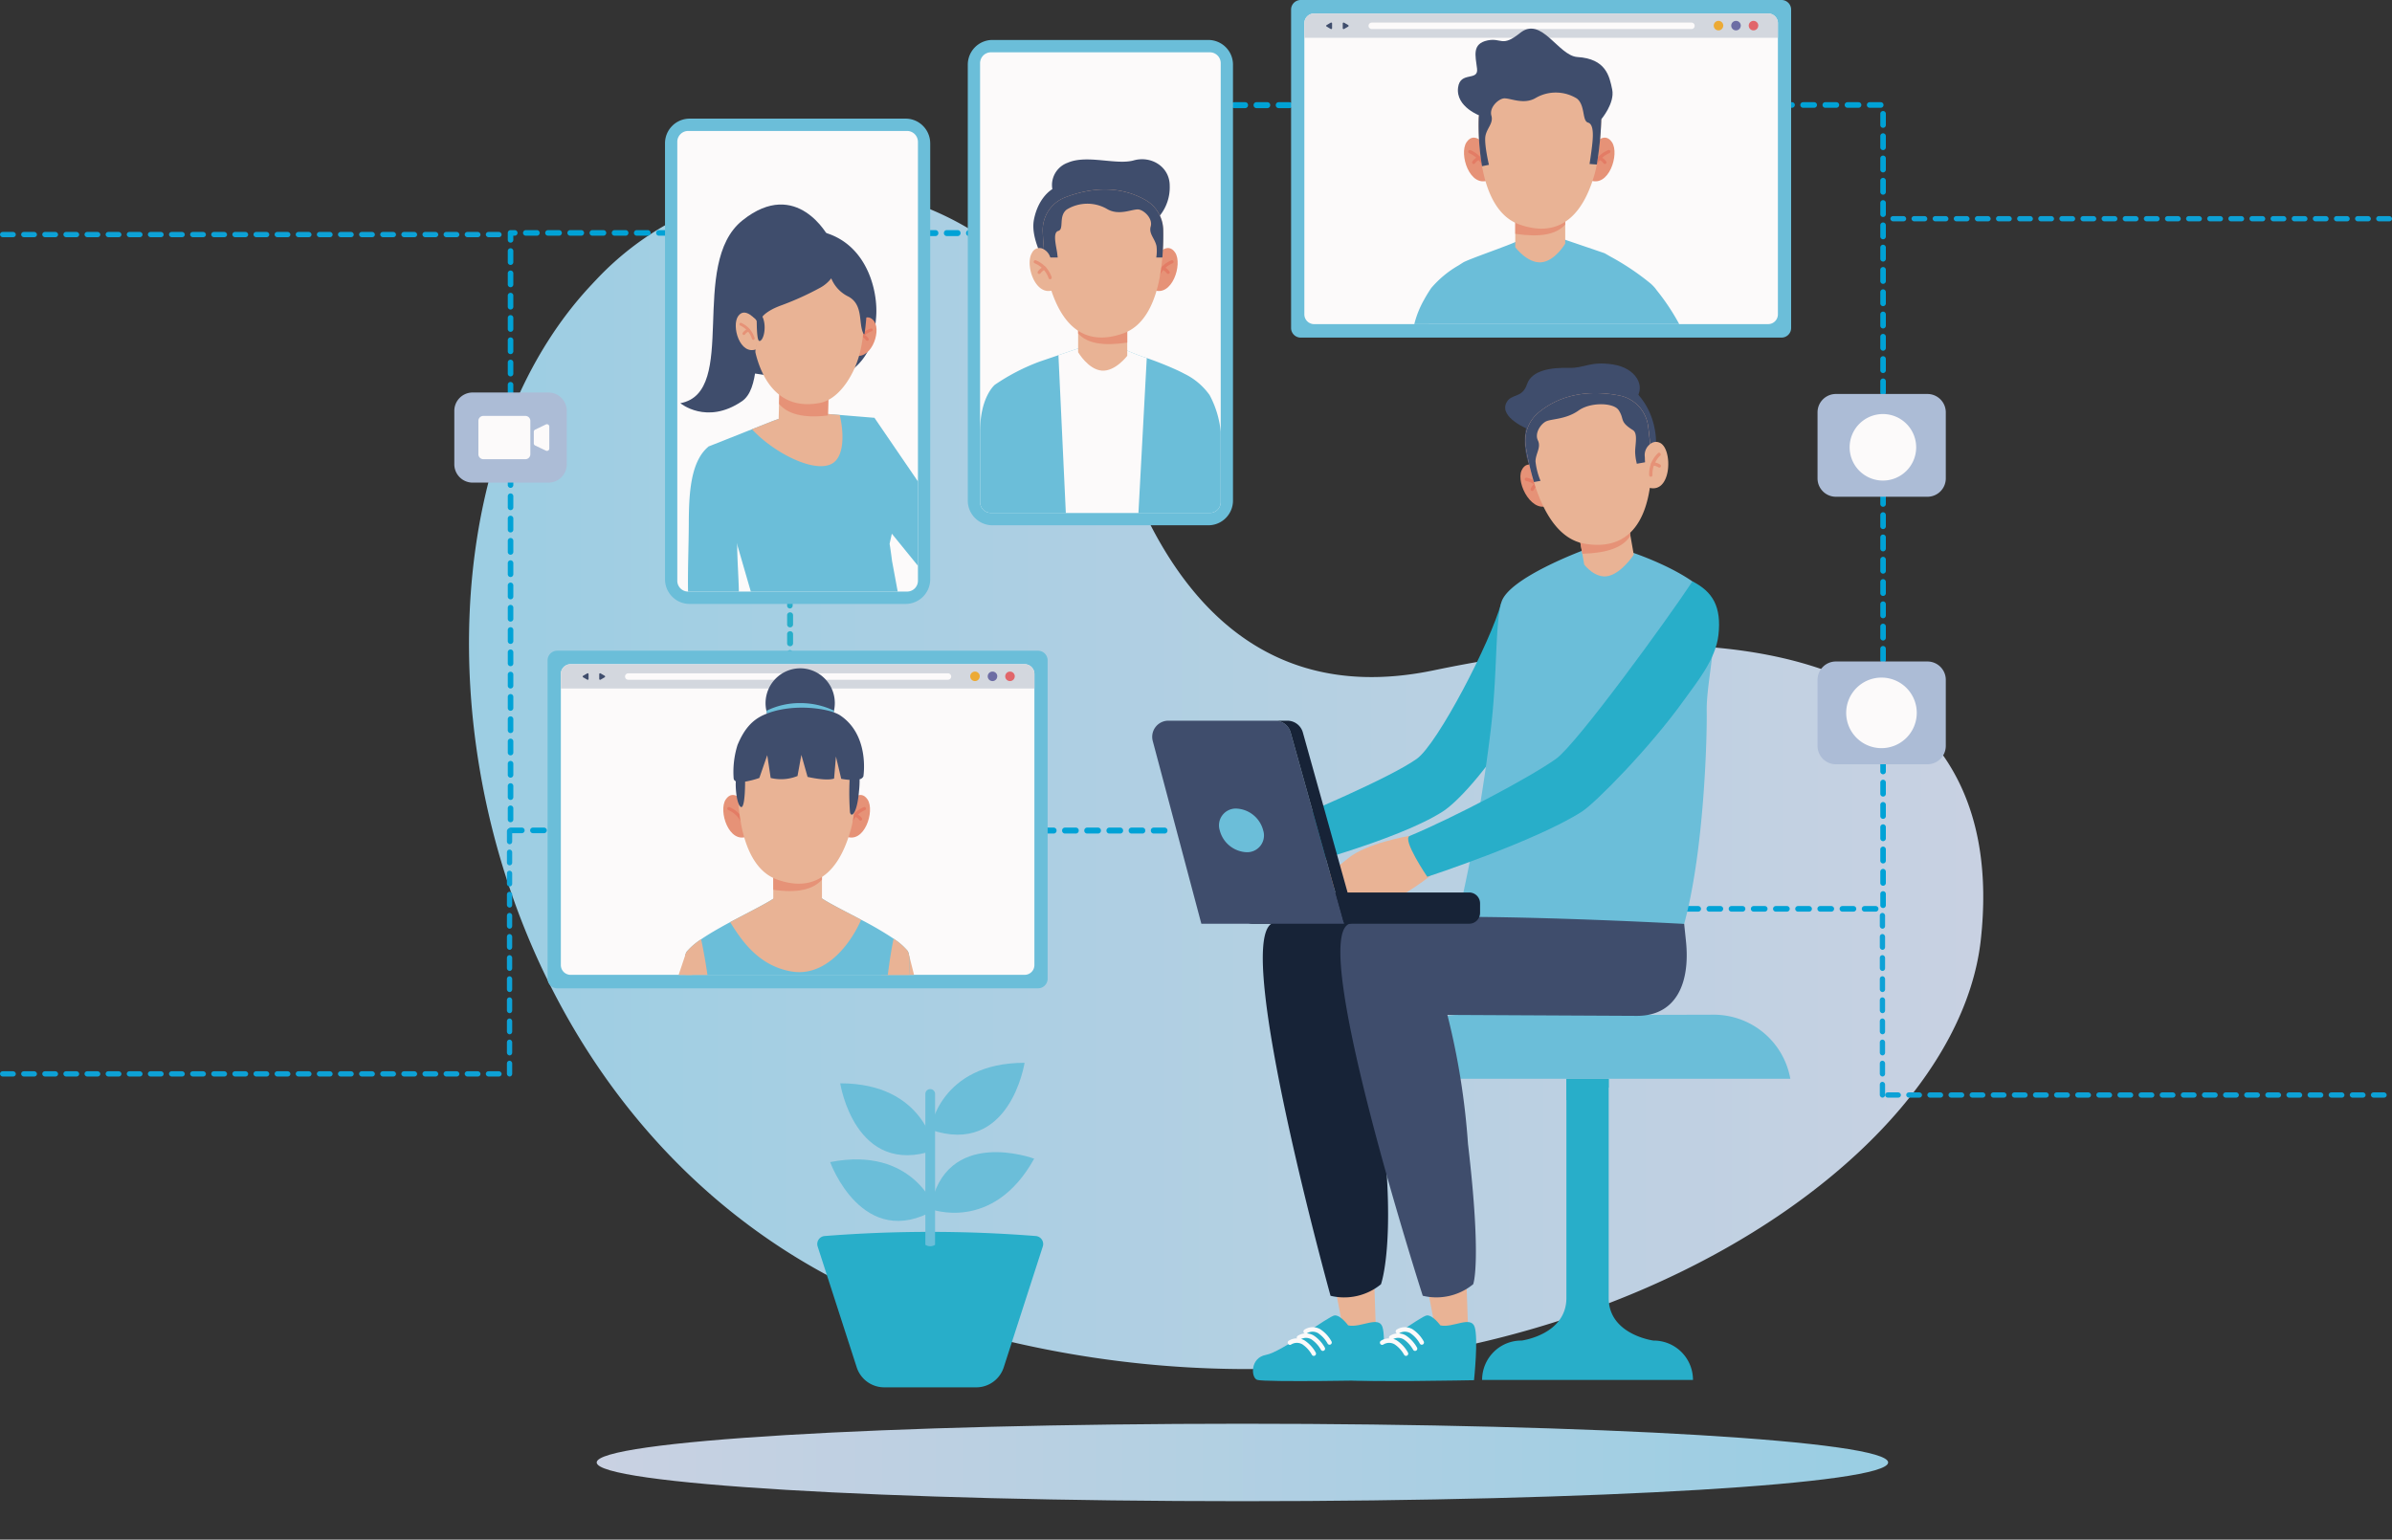 <svg xmlns="http://www.w3.org/2000/svg" width="453" height="291.656"><rect width="100%" height="100%" fill="#333333" stroke="none"/><defs><linearGradient id="a" y1=".5" x2="1" y2=".5" gradientUnits="objectBoundingBox"><stop offset="0" stop-color="#99cee3"/><stop offset="1" stop-color="#c9d1e2"/></linearGradient><linearGradient id="b" y1=".5" x2="1" y2=".5" gradientUnits="objectBoundingBox"><stop offset="0" stop-color="#c9d1e2"/><stop offset="1" stop-color="#99cee3"/></linearGradient></defs><g transform="translate(-277 -741.065)"><path d="M389.814 794.159q-.668.7-1.334 1.427c-44.392 48.365-24.642 169.2 68.829 196.738 97 28.578 189.407-23.935 194.821-73.247 5.413-49.313-37.328-64.807-103.66-51.018-37.476 7.79-54.207-21.707-61.671-48.845a57.744 57.744 0 00-55.832-42.938 56.267 56.267 0 00-41.153 17.883" fill="none"/><path d="M23.994 17.883q-.668.7-1.334 1.427c-44.392 48.365-24.642 169.2 68.829 196.738 97 28.578 189.407-23.935 194.821-73.247 5.413-49.313-37.328-64.807-103.66-51.018-37.476 7.79-54.207-21.707-61.671-48.845A57.744 57.744 0 0065.147 0a56.267 56.267 0 00-41.153 17.883" transform="translate(365.82 776.276)" fill="url(#a)"/><path d="M389.814 794.159q-.668.7-1.334 1.427c-44.392 48.365-24.642 169.2 68.829 196.738 97 28.578 189.407-23.935 194.821-73.247 5.413-49.313-37.328-64.807-103.66-51.018-37.476 7.79-54.207-21.707-61.671-48.845a57.744 57.744 0 00-55.832-42.938 56.267 56.267 0 00-41.153 17.883m.418 231.227c0 4.051 54.75 7.335 122.289 7.335 67.538 0 122.29-3.284 122.29-7.335 0-4.053-54.752-7.337-122.29-7.337-67.539 0-122.289 3.284-122.289 7.337" fill="none"/><path d="M122.289 14.672c67.538 0 122.29-3.284 122.29-7.335S189.827 0 122.289 0 0 3.284 0 7.337s54.75 7.335 122.289 7.335z" transform="translate(390 1010.772)" fill="url(#b)"/><path d="M390.232 1025.386c0 4.051 54.75 7.335 122.289 7.335 67.538 0 122.29-3.284 122.29-7.335 0-4.053-54.752-7.337-122.29-7.337-67.539 0-122.289 3.284-122.289 7.337" fill="none"/><path d="M461.883 1003.876h-17.435a5.477 5.477 0 01-5.205-3.8l-7.394-22.877a1.52 1.52 0 011.325-1.985 254.627 254.627 0 0139.991 0 1.519 1.519 0 011.32 1.984l-7.394 22.88a5.476 5.476 0 01-5.205 3.8" fill="#28aec9"/><path d="M454.087 976.875v-28.543a.922.922 0 10-1.843 0v28.543a1.715 1.715 0 001.843 0" fill="#6bbed9"/><path d="M453.166 955.055s1.746-12.657 17.87-12.657c0 0-2.764 17.9-17.87 12.657" fill="#6bbed9"/><path d="M453.99 958.942s-1.746-12.657-17.869-12.657c0 0 2.764 17.9 17.869 12.657m.182 11.242s-4.128-12.087-19.953-8.976c0 0 6.13 17.04 19.953 8.976" fill="#6bbed9"/><path d="M453.153 970.083s11.848 4.633 19.7-9.522c0 0-16.9-6.3-19.7 9.522" fill="#6bbed9"/><path d="M426.59 866.327a.526.526 0 01-.525-.528v-1.055a.525.525 0 111.05 0v1.055a.526.526 0 01-.525.528m.037-6.419a.545.545 0 01-.562-.528v-1.787a.545.545 0 01.562-.528.545.545 0 01.562.528v1.787a.545.545 0 01-.562.528m0 3.576a.545.545 0 01-.562-.528v-1.787a.546.546 0 01.562-.529.546.546 0 01.562.529v1.787a.545.545 0 01-.562.528m-.037-7.151a.526.526 0 01-.525-.528v-1.055a.525.525 0 111.05 0v1.055a.526.526 0 01-.525.528" fill="#28aec9"/><path d="M476.567 898.967h-2.1a.544.544 0 01-.526-.562.544.544 0 01.526-.562h2.1a.544.544 0 01.525.562.544.544 0 01-.525.562m4.2 0h-2.1a.544.544 0 01-.525-.562.544.544 0 01.525-.562h2.1a.545.545 0 01.526.562.545.545 0 01-.526.562m4.202 0h-2.1a.544.544 0 01-.525-.562.544.544 0 01.525-.562h2.1a.544.544 0 01.525.562.544.544 0 01-.525.562m4.201 0h-2.101a.545.545 0 01-.525-.562.545.545 0 01.525-.562h2.1a.544.544 0 01.525.562.544.544 0 01-.524.562m4.201 0h-2.1a.544.544 0 01-.525-.562.544.544 0 01.525-.562h2.1a.544.544 0 01.525.562.544.544 0 01-.525.562m4.201 0h-2.1a.545.545 0 01-.526-.562.545.545 0 01.526-.562h2.1a.544.544 0 01.525.562.544.544 0 01-.525.562m-43.391-113.183h-2.1a.544.544 0 01-.525-.562.544.544 0 01.525-.562h2.1a.544.544 0 01.525.562.544.544 0 01-.525.562m4.202 0h-2.101a.544.544 0 01-.524-.562.544.544 0 01.524-.562h2.1a.545.545 0 01.526.562.545.545 0 01-.525.562m2.369 0h-.269a.544.544 0 01-.525-.562.544.544 0 01.525-.562h.269a.545.545 0 01.525.562.545.545 0 01-.525.562m52.078-24.237h-2.1a.544.544 0 01-.525-.562.544.544 0 01.525-.562h2.1a.544.544 0 01.525.562.544.544 0 01-.525.562m4.202 0h-2.101a.544.544 0 01-.525-.562.544.544 0 01.525-.562h2.1a.545.545 0 01.525.562.545.545 0 01-.525.562m4.201 0h-2.1a.544.544 0 01-.525-.562.544.544 0 01.525-.562h2.1a.544.544 0 01.525.562.544.544 0 01-.525.562m103.544-1.124h-2.1a.528.528 0 000 1.056h2.1a.528.528 0 000-1.056m-.963 152.28h-2.1a.528.528 0 000 1.056h2.1a.528.528 0 000-1.056m4.202 0h-2.1a.528.528 0 000 1.056h2.1a.528.528 0 000-1.056m.963-152.28h-2.1a.528.528 0 000 1.056h2.1a.528.528 0 000-1.056m-12.604 0h-.215v1.056h.215a.528.528 0 000-1.056m3.238 152.28h-2.1a.528.528 0 000 1.056h2.1a.528.528 0 000-1.056m.963-152.28h-2.1a.528.528 0 000 1.056h2.1a.528.528 0 000-1.056m13.044 149.468a.527.527 0 00-.525.528v2.111a.526.526 0 101.051 0v-2.111a.528.528 0 00-.526-.528m0-12.668a.527.527 0 00-.525.528v2.111a.526.526 0 101.051 0v-2.111a.527.527 0 00-.526-.528m-18.208 15.48h-2.1a.528.528 0 000 1.056h2.1a.528.528 0 000-1.056m18.208-23.926a.527.527 0 00-.525.528v2.112a.526.526 0 101.051 0v-2.112a.527.527 0 00-.526-.528m0 4.223a.527.527 0 00-.525.528v2.111a.526.526 0 101.051 0v-2.111a.527.527 0 00-.526-.528m0 8.445a.528.528 0 00-.525.529v2.111a.526.526 0 101.051 0v-2.111a.528.528 0 00-.526-.529m0 4.223a.528.528 0 00-.525.529v2.111a.526.526 0 101.051 0v-2.111a.528.528 0 00-.526-.529m0-21.114a.527.527 0 00-.525.528v2.111a.526.526 0 101.051 0v-2.111a.527.527 0 00-.526-.528m-60.218 28.149h-2.1a.528.528 0 000 1.056h2.1a.528.528 0 000-1.056m4.201 0h-2.1a.528.528 0 000 1.056h2.1a.528.528 0 000-1.056m-8.402 0h-2.099a.528.528 0 000 1.056h2.1a.528.528 0 00-.001-1.056m42.01 0h-2.1a.528.528 0 000 1.056h2.1a.528.528 0 000-1.056m-46.211 0h-2.1a.528.528 0 000 1.056h2.1a.528.528 0 000-1.056m16.804 0h-2.1a.528.528 0 000 1.056h2.1a.528.528 0 000-1.056m-21.005 0h-2.1a.528.528 0 000 1.056h2.1a.528.528 0 000-1.056m70.28-151.224h2.1a.528.528 0 00-.001-1.056h-2.099a.528.528 0 000 1.056m-28.269 151.224h-2.1a.528.528 0 000 1.056h2.1a.528.528 0 000-1.056m4.2 0h-2.1a.528.528 0 000 1.056h2.1a.528.528 0 000-1.056m-21.005 0h-2.1a.528.528 0 000 1.056h2.1a.528.528 0 000-1.056m12.604 0h-2.1a.528.528 0 000 1.056h2.1a.528.528 0 000-1.056m-4.202 0h-2.1a.528.528 0 000 1.056h2.1a.528.528 0 000-1.056m-4.201 0h-2.1a.528.528 0 000 1.056h2.1a.528.528 0 000-1.056m42.011 0h-2.1a.528.528 0 000 1.056h2.1a.528.528 0 000-1.056m1.403-125.274a.527.527 0 00-.525.528v2.111a.526.526 0 101.051 0v-2.111a.527.527 0 00-.526-.528m0 8.445a.527.527 0 00-.525.528v2.112a.526.526 0 101.051 0v-2.112a.528.528 0 00-.526-.528m0-4.222a.527.527 0 00-.525.528v2.111a.526.526 0 101.051 0v-2.111a.527.527 0 00-.526-.528m0 8.445a.527.527 0 00-.525.528v2.112a.526.526 0 101.051 0v-2.112a.527.527 0 00-.526-.528m0 12.669a.527.527 0 00-.525.528v2.111a.526.526 0 101.051 0v-2.111a.527.527 0 00-.526-.528m0-4.223a.527.527 0 00-.525.528v2.111a.526.526 0 101.051 0v-2.111a.527.527 0 00-.526-.528m0-4.223a.527.527 0 00-.525.528v2.111a.526.526 0 101.051 0v-2.111a.527.527 0 00-.526-.528m0-42.228a.527.527 0 00-.525.528v2.112a.526.526 0 101.051 0v-2.112a.527.527 0 00-.526-.528m0 4.223a.527.527 0 00-.525.528v2.111a.526.526 0 101.051 0v-2.111a.527.527 0 00-.526-.528m0 50.674a.527.527 0 00-.525.528v2.112a.526.526 0 101.051 0v-2.112a.527.527 0 00-.526-.528m0-46.451a.527.527 0 00-.525.528v2.111a.526.526 0 101.051 0v-2.111a.527.527 0 00-.526-.528m0 4.222a.527.527 0 00-.525.528v2.111a.526.526 0 101.051 0v-2.111a.527.527 0 00-.526-.528m0 4.223a.527.527 0 00-.525.528v2.112a.526.526 0 101.051 0v-2.112a.527.527 0 00-.526-.528m0 4.223a.527.527 0 00-.525.528v2.111a.526.526 0 101.051 0v-2.111a.527.527 0 00-.526-.528m0 84.457a.527.527 0 00-.525.528v2.111a.526.526 0 101.051 0v-2.111a.527.527 0 00-.526-.528m0-8.446a.527.527 0 00-.525.528v2.111a.526.526 0 101.051 0v-2.111a.527.527 0 00-.526-.528m0-4.223a.527.527 0 00-.525.528v2.112a.526.526 0 101.051 0v-2.112a.527.527 0 00-.526-.528m0 8.446a.527.527 0 00-.525.528v2.111a.526.526 0 101.051 0v-2.111a.527.527 0 00-.526-.528m0 12.669a.527.527 0 00-.525.528v2.112a.526.526 0 101.051 0v-2.112a.527.527 0 00-.526-.528m0-25.338a.527.527 0 00-.525.528v2.112a.526.526 0 101.051 0v-2.112a.528.528 0 00-.526-.528m0-29.559a.527.527 0 00-.525.528v2.111a.526.526 0 101.051 0v-2.111a.527.527 0 00-.526-.528m0 50.674a.527.527 0 00-.525.528v2.112a.526.526 0 101.051 0v-2.112a.528.528 0 00-.526-.528m0 8.445a.527.527 0 00-.525.528v2.111a.526.526 0 101.051 0v-2.111a.527.527 0 00-.526-.528m0-50.674a.527.527 0 00-.525.528v2.111a.526.526 0 101.051 0v-2.111a.527.527 0 00-.526-.528m0-4.222a.527.527 0 00-.525.528v2.111a.526.526 0 101.051 0v-2.111a.527.527 0 00-.526-.528m0 8.445a.527.527 0 00-.525.528v2.112a.526.526 0 101.051 0v-2.112a.527.527 0 00-.526-.528m0 12.669a.527.527 0 00-.525.528v2.111a.526.526 0 101.051 0v-2.111a.527.527 0 00-.526-.528m0-4.223a.527.527 0 00-.525.528v2.111a.526.526 0 101.051 0v-2.111a.527.527 0 00-.526-.528m0-4.223a.527.527 0 00-.525.528v2.111a.526.526 0 101.051 0v-2.111a.527.527 0 00-.526-.528m-254.938-52.387h-2.1a.528.528 0 010-1.056h2.1a.528.528 0 010 1.056m4.201 0h-2.101a.528.528 0 010-1.056h2.1a.528.528 0 010 1.056m4.202 0h-2.1a.528.528 0 010-1.056h2.1a.528.528 0 010 1.056m4.201 0h-2.101a.528.528 0 010-1.056h2.1a.528.528 0 010 1.056m4.202 0h-2.1a.528.528 0 010-1.056h2.1a.528.528 0 010 1.056m4.201 0h-2.1a.528.528 0 010-1.056h2.1a.528.528 0 010 1.056m4.201 0h-2.1a.528.528 0 010-1.056h2.1a.528.528 0 010 1.056m-30.198 1.315a.526.526 0 01-.525-.527v-1.316a.526.526 0 01.525-.528h.791a.528.528 0 010 1.056h-.266v.788a.526.526 0 01-.525.528m0 4.222a.526.526 0 01-.525-.528v-2.111a.525.525 0 111.05 0v2.111a.526.526 0 01-.525.528m0 4.223a.526.526 0 01-.525-.528v-2.112a.525.525 0 111.05 0v2.112a.526.526 0 01-.525.528m0 4.224a.527.527 0 01-.525-.529v-2.111a.525.525 0 111.05 0v2.111a.527.527 0 01-.525.529m0 4.222a.526.526 0 01-.525-.528v-2.111a.525.525 0 111.05 0v2.111a.526.526 0 01-.525.528m0 4.223a.526.526 0 01-.525-.528v-2.111a.525.525 0 111.05 0v2.111a.526.526 0 01-.525.528m0 4.223a.526.526 0 01-.525-.528v-2.111a.525.525 0 111.05 0v2.111a.526.526 0 01-.525.528m0 4.223a.527.527 0 01-.525-.528v-2.112a.525.525 0 111.05 0v2.112a.527.527 0 01-.525.528m0 4.222a.526.526 0 01-.525-.527v-2.112a.525.525 0 111.05 0v2.112a.526.526 0 01-.525.527m0 4.223a.526.526 0 01-.525-.528v-2.111a.525.525 0 111.05 0v2.111a.526.526 0 01-.525.528m0 4.224a.526.526 0 01-.525-.529v-2.11a.525.525 0 111.05 0v2.11a.526.526 0 01-.525.529m0 4.222a.526.526 0 01-.525-.528v-2.111a.525.525 0 111.05 0v2.111a.526.526 0 01-.525.528m0 4.223a.526.526 0 01-.525-.528v-2.112a.525.525 0 111.05 0v2.112a.526.526 0 01-.525.528m0 4.222a.526.526 0 01-.525-.527v-2.112a.525.525 0 111.05 0v2.112a.526.526 0 01-.525.527m0 4.223a.526.526 0 01-.525-.528v-2.111a.525.525 0 111.05 0v2.111a.526.526 0 01-.525.528m0 4.224a.526.526 0 01-.525-.529v-2.111a.525.525 0 111.05 0v2.111a.526.526 0 01-.525.529m0 4.222a.526.526 0 01-.525-.528v-2.111a.525.525 0 111.05 0v2.111a.526.526 0 01-.525.528m0 4.223a.526.526 0 01-.525-.528v-2.111a.525.525 0 111.05 0v2.111a.526.526 0 01-.525.528m0 4.223a.526.526 0 01-.525-.527v-2.112a.525.525 0 111.05 0v2.112a.526.526 0 01-.525.527m0 4.223a.526.526 0 01-.525-.528v-2.111a.525.525 0 111.05 0v2.111a.526.526 0 01-.525.528m0 4.223a.526.526 0 01-.525-.529v-2.111a.525.525 0 111.05 0v2.111a.526.526 0 01-.525.529m0 4.222a.526.526 0 01-.525-.528v-2.111a.525.525 0 111.05 0v2.111a.526.526 0 01-.525.528m0 4.224a.526.526 0 01-.525-.528v-2.111a.525.525 0 111.05 0v2.111a.526.526 0 01-.525.528m0 4.222a.526.526 0 01-.525-.528v-2.111a.525.525 0 111.05 0v2.111a.526.526 0 01-.525.528m0 4.223a.526.526 0 01-.525-.528v-2.112a.525.525 0 111.05 0v2.112a.526.526 0 01-.525.528m0 4.223a.527.527 0 01-.525-.529v-2.11a.525.525 0 111.05 0v2.11a.527.527 0 01-.525.529m0 4.224a.527.527 0 01-.525-.529v-2.112a.525.525 0 111.05 0v2.112a.527.527 0 01-.525.529m2.137 2.072h-2.1a.528.528 0 010-1.056h2.1a.528.528 0 010 1.056m4.201 0h-2.1a.528.528 0 010-1.056h2.1a.528.528 0 010 1.056" fill="#00a2d6"/><path d="M642.038 885.844h-17.373a3.477 3.477 0 01-3.457-3.476V869.85a3.477 3.477 0 013.457-3.476h17.373a3.477 3.477 0 013.459 3.476v12.518a3.478 3.478 0 01-3.459 3.476" fill="#acbcd6"/><path d="M633.08 879.113v3.1a6.32 6.32 0 01-2.4-3.1zm-2.972 0a7.489 7.489 0 001.155 2.129 6.857 6.857 0 00.82.877 6.168 6.168 0 01-4.061-3.006zm-2.855-3.415a6.1 6.1 0 01.635-2.341h2.15a8.258 8.258 0 00-.428 2.341zm5.831.536v2.341h-2.588a8.843 8.843 0 01-.355-2.341zm-4.891-3.416a6.135 6.135 0 013.8-2.7 9.1 9.1 0 00-.858 1.06 8.734 8.734 0 00-.9 1.642zm4.891.539v2.341h-2.939a7.756 7.756 0 01.461-2.341zm-2.261-.538a8.212 8.212 0 01.744-1.322 7.831 7.831 0 011.349-1.516c.055 0 .112-.007.168-.01v2.848zm-.881 5.756h-2.187a6.088 6.088 0 01-.513-2.341h2.365a9.452 9.452 0 00.335 2.341zm9.52-2.341a6.106 6.106 0 01-.513 2.341h-2.124a9.452 9.452 0 00.333-2.341zm-2.307-.536a8.258 8.258 0 00-.428-2.341h2.089a6.078 6.078 0 01.635 2.341zm-3.536 0v-2.341h2.54a7.725 7.725 0 01.46 2.341zm2.905-2.879a8.734 8.734 0 00-.9-1.642 9.006 9.006 0 00-.836-1.041 6.146 6.146 0 013.723 2.683zm-2.905 0v-2.848c.078 0 .158.009.238.015a8.323 8.323 0 012.084 2.833zm2.468 6.294a6.872 6.872 0 01-.991 1.78 5.573 5.573 0 01-1.477 1.353v-3.133zm-.586 2.129a7.489 7.489 0 001.156-2.129h2.025a6.089 6.089 0 01-3.981 2.988 6.747 6.747 0 00.8-.859zm-1.882-2.667v-2.341h3.005a8.914 8.914 0 01-.356 2.341z" fill="#fcfafa"/><path d="M633.352 869.427a6.682 6.682 0 106.647 6.681 6.672 6.672 0 00-6.647-6.681z" fill="#fcfafa"/><path d="M642.038 835.169h-17.373a3.477 3.477 0 01-3.457-3.476v-12.518a3.477 3.477 0 013.457-3.476h17.373a3.478 3.478 0 013.459 3.476v12.518a3.478 3.478 0 01-3.459 3.476" fill="#acbcd6"/><path d="M631.887 823.287v5.03l4.275-2.515z" fill="#fcfafa"/><path d="M631.537 829.282a.347.347 0 01-.174-.047.351.351 0 01-.176-.305v-6.258a.351.351 0 01.176-.3.346.346 0 01.351 0l5.318 3.126a.351.351 0 010 .607l-5.318 3.129a.347.347 0 01-.177.048z" fill="#fcfafa"/><path d="M633.619 820.205a5.6 5.6 0 105.567 5.6 5.589 5.589 0 00-5.567-5.6z" fill="#fcfafa"/><path d="M633.619 832.101a6.3 6.3 0 116.268-6.3 6.293 6.293 0 01-6.268 6.3z" fill="#fcfafa"/><path d="M380.88 832.492h-14.384a3.478 3.478 0 01-3.458-3.474v-10.124a3.478 3.478 0 013.458-3.476h14.384a3.478 3.478 0 013.458 3.476v10.124a3.478 3.478 0 01-3.458 3.476" fill="#acbcd6"/><path d="M376.498 828.054h-7.962a.941.941 0 01-.938-.941v-6.316a.941.941 0 01.938-.943h7.962a.94.94 0 01.938.943v6.316a.94.94 0 01-.938.941m4.529-6.182v4.165a.445.445 0 01-.636.4l-2.047-.978a.448.448 0 01-.254-.404v-2.201a.448.448 0 01.254-.4l2.046-.986a.445.445 0 01.636.4" fill="#fcfafa"/><path d="M460.282 753.322v82.563a4.673 4.673 0 004.661 4.686h40.9a4.638 4.638 0 003.308-1.384 4.69 4.69 0 001.354-3.3v-82.565a4.673 4.673 0 00-4.659-4.686h-40.903a4.616 4.616 0 00-2.114.509 4.687 4.687 0 00-2.547 4.177" fill="#6bbed9"/><path d="M508.182 753.036v83.13a2.073 2.073 0 01-.163.81 2.053 2.053 0 01-1.89 1.254h-41.466a2.057 2.057 0 01-2.055-2.064v-83.13a1.955 1.955 0 01.028-.338 2.072 2.072 0 011.218-1.559 2.008 2.008 0 01.415-.128 2.033 2.033 0 01.394-.037h41.466a2.059 2.059 0 012.053 2.062" fill="#fcfafa"/><path d="M508.182 822.827v13.339a2.1 2.1 0 01-.163.81 2.056 2.056 0 01-1.892 1.254h-41.464a2.057 2.057 0 01-2.055-2.064v-13.339c0-6.593 2.792-8.868 2.792-8.868a39.126 39.126 0 018.428-4.373c.025-.013 1.761-.6 3.62-1.235 2.149-.733 4.46-1.519 4.489-1.539l8.371.595a39.671 39.671 0 003.867 1.485 64.405 64.405 0 016.025 2.42c.5.248.8.392 1.087.552a12.553 12.553 0 014.793 4.048 18.494 18.494 0 012.1 6.911" fill="#6bbed9"/><path d="M494.175 808.892L492.6 838.23h-13.752l-1.4-29.88c2.15-.732 4.46-1.518 4.491-1.538l8.368.595a39.865 39.865 0 003.868 1.485" fill="#fcfafa"/><path d="M491.706 771.449c-3.325.93-8.845-1.154-12.51.447a4.49 4.49 0 00-2.9 5s-2.625 1.435-3.481 5.741c-.692 3.488 1.842 7.55 2.438 9.443h10.08l11.323-10.175a8.553 8.553 0 001.866-5.657c0-3.6-3.49-5.73-6.816-4.8" fill="#3f4d6c"/><path d="M496.132 789.369s1.964-2.632 3.424-.455-.605 8.604-4.18 7.038z" fill="#e69277"/><path d="M496.154 793.962a.3.3 0 00.291-.222 4.682 4.682 0 012.62-2.8.3.3 0 00.177-.384.3.3 0 00-.388-.18 5.211 5.211 0 00-2.988 3.2.3.3 0 00.209.374.283.283 0 00.079.012" fill="#e37c65"/><path d="M498.221 792.963a.3.3 0 00.254-.468 2.761 2.761 0 00-1.134-.92.3.3 0 00-.4.154.3.3 0 00.152.4 2.177 2.177 0 01.872.693.3.3 0 00.255.14" fill="#e37c65"/><path d="M481.179 801.4v6.393s1.9 3.255 4.461 3.477 4.839-2.803 4.839-2.803v-6.617z" fill="#e9b395"/><path d="M481.179 801.4v2.837c1.721 1.92 4.777 2.4 9.3 1.728v-4.115z" fill="#e69277"/><path d="M497.272 787.381a44.411 44.411 0 01-.109 2.01 38.838 38.838 0 01-.496 3.983.05.05 0 010 .014c0 .018-.006.044-.012.082l-.043.221c-.03.151-.06.3-.094.46-.046.237-.1.482-.158.732-.98 4.161-2.907 8-6.6 9.323-8.782 3.15-12.274-3.731-13.781-8.484a21.002 21.002 0 01-.672-2.629.124.124 0 010-.023v-.014c-.259-1.323-.44-2.826-.578-4.32a86.66 86.66 0 01-.255-3.752 6.7 6.7 0 01.225-2.067c.044-.161.092-.319.148-.474l.088-.234c.062-.153.132-.303.199-.453s.15-.294.23-.436.171-.282.263-.415a6.7 6.7 0 011.74-1.742c.136-.093.279-.183.425-.267a6.687 6.687 0 01.921-.44c3.843-1.486 9.679-2.66 15.21.492a6.651 6.651 0 012.733 2.958c.061.129.117.26.171.394.032.084.064.167.093.254.06.172.113.344.158.52a4.749 4.749 0 01.109.5 6.586 6.586 0 01.1 1.055 50.75 50.75 0 01-.019 2.754" fill="#e9b395"/><path d="M474.729 788.735c.271.2.324.644.841.872l.051.239h1.691a33.376 33.376 0 01-.08-.658c-.15-1.367-.969-4.063.19-4.381s-.02-2.78 1.59-4.042a7.46 7.46 0 017.586-.144c2.374 1.466 5.051-.112 6.144.144s2.584 1.771 2.182 3.191.8 2.277 1.1 3.745a7.754 7.754 0 01-.047 2.147h1.152c.013-.152.028-.305.037-.455a51.825 51.825 0 00.13-4.762 6.412 6.412 0 00-.107-1.057 4.8 4.8 0 00-.109-.5c-.044-.176-.1-.35-.158-.52-.028-.086-.061-.17-.093-.254a7.42 7.42 0 00-.171-.393 6.651 6.651 0 00-2.733-2.956c-5.532-3.152-11.369-1.979-15.212-.495a6.736 6.736 0 00-.919.438 7.072 7.072 0 00-.425.267 6.691 6.691 0 00-1.292 1.158 6.829 6.829 0 00-.449.585 5.86 5.86 0 00-.493.852c-.072.149-.137.3-.2.452l-.088.233c-.055.155-.1.314-.148.473a6.7 6.7 0 00-.224 2.07c.056 1.158.135 2.45.255 3.751" fill="#3f4d6c"/><path d="M476.004 790.326a2.637 2.637 0 00-1.274-2 1.535 1.535 0 00-2.26.588c-1.46 2.176.6 8.6 4.179 7.036z" fill="#e9b395"/><path d="M475.864 793.962a.3.3 0 01-.291-.222 4.682 4.682 0 00-2.615-2.797.3.3 0 01-.174-.387.3.3 0 01.388-.18 5.211 5.211 0 012.992 3.201.3.3 0 01-.209.374.283.283 0 01-.082.012" fill="#e69277"/><path d="M473.803 792.963a.3.3 0 01-.252-.468 2.761 2.761 0 011.134-.92.3.3 0 01.4.154.3.3 0 01-.151.4 2.176 2.176 0 00-.873.693.3.3 0 01-.255.14" fill="#e69277"/><path d="M616.207 742.892v60.3a1.822 1.822 0 01-1.817 1.827h-91.066a1.822 1.822 0 01-1.817-1.823v-60.304a1.822 1.822 0 011.817-1.827h91.07a1.822 1.822 0 011.813 1.827" fill="#6bbed9"/><path d="M613.701 745.477v55.134a1.85 1.85 0 01-1.847 1.855h-85.991a1.773 1.773 0 01-.641-.118 1.845 1.845 0 01-1.202-1.737v-55.134a1.85 1.85 0 011.843-1.856h85.991a1.788 1.788 0 01.7.14 1.849 1.849 0 011.15 1.717" fill="#fcfafa"/><path d="M613.701 745.476v2.746h-89.682v-2.746a1.848 1.848 0 011.844-1.854h85.993a1.849 1.849 0 011.845 1.854" fill="#d3d7de"/><path d="M536.177 745.956a.607.607 0 00.605.608h60.573a.609.609 0 000-1.217h-60.573a.607.607 0 00-.605.609" fill="#fcfafa"/><path d="M529.27 745.956v.45a.167.167 0 01-.251.146l-.388-.225-.388-.225a.169.169 0 010-.292l.388-.225.388-.225a.168.168 0 01.251.145zm2.02 0v.45a.167.167 0 00.25.146l.389-.225.388-.225a.169.169 0 000-.292l-.388-.225-.389-.225a.167.167 0 00-.25.145z" fill="#3f4d6c"/><path d="M606.664 745.92a.9.9 0 11-.891-.9.9.9 0 01.9.9" fill="#6d6da4"/><path d="M603.349 745.92a.9.9 0 11-.892-.9.9.9 0 01.9.9" fill="#ecaa35"/><path d="M609.979 745.92a.9.9 0 11-.892-.9.9.9 0 01.9.9" fill="#e1666a"/><path d="M595.009 802.457h-44.813l-5.355.009a18.3 18.3 0 011.826-4.573c.182-.335.359-.642.522-.917.464-.776.819-1.285.873-1.362a.037.037 0 00.007-.011 19.583 19.583 0 015.144-4.257q.426-.274.863-.551c.987-.619 9.041-3.373 10.065-3.973l8.512-.6c.053.032 8.19 2.791 8.243 2.821.35.2.7.4 1.053.607a47.974 47.974 0 017.702 5.172 8.252 8.252 0 01.665.674 4.849 4.849 0 01.4.512 41.944 41.944 0 014.294 6.445" fill="#6bbed9"/><path d="M557.417 763.041s-4.762-1.67-4.286-5.391c.4-3.168 3.9-1.114 3.593-3.59s-.99-4.725 2.018-5.344c2.633-.541 2.677 1.379 6.134-1.406 4.083-3.289 7.222 4.328 10.863 4.557 5.375.337 6.054 3.572 6.582 6.16s-2.07 5.627-2.07 5.627z" fill="#3f4d6c"/><path d="M558.214 768.477s-1.998-2.677-3.483-.463.618 8.753 4.251 7.156z" fill="#e69277"/><path d="M558.188 773.15a.307.307 0 01-.3-.225 4.767 4.767 0 00-2.659-2.844.31.31 0 01.215-.58 5.3 5.3 0 013.04 3.256.311.311 0 01-.214.381.3.3 0 01-.083.012" fill="#e37c65"/><path d="M556.087 772.133a.309.309 0 01-.258-.477 2.82 2.82 0 011.151-.934.308.308 0 01.25.564 2.227 2.227 0 00-.887.7.307.307 0 01-.259.142" fill="#e37c65"/><path d="M578.8 768.477s2-2.677 3.482-.463-.614 8.753-4.25 7.156z" fill="#e69277"/><path d="M578.825 773.15a.309.309 0 00.3-.225 4.764 4.764 0 012.661-2.844.308.308 0 00.178-.4.306.306 0 00-.4-.18 5.3 5.3 0 00-3.034 3.256.309.309 0 00.213.381.3.3 0 00.083.012" fill="#e37c65"/><path d="M580.925 772.133a.309.309 0 00.258-.477 2.821 2.821 0 00-1.153-.934.306.306 0 00-.406.156.309.309 0 00.155.408 2.227 2.227 0 01.887.7.307.307 0 00.259.142" fill="#e37c65"/><path d="M573.424 780.717v6.5s-1.929 3.314-4.539 3.54-4.922-2.851-4.922-2.851v-6.732z" fill="#e9b395"/><path d="M573.424 780.717v2.885c-1.751 1.953-4.861 2.44-9.461 1.758v-4.186z" fill="#e69277"/><path d="M580.242 764.018a63.052 63.052 0 01-.837 8.212v.007a.141.141 0 010 .024v.005a19.77 19.77 0 01-.4 1.718 25.81 25.81 0 01-.287.954c-1.537 4.836-5.095 11.835-14.019 8.633-3.759-1.347-5.719-5.25-6.715-9.484-.058-.252-.114-.5-.162-.742-.033-.16-.066-.316-.094-.469l-.044-.226-.014-.082a.092.092 0 010-.014 46.623 46.623 0 01-.638-8.904 6.794 6.794 0 013.428-5.772c5.624-3.207 11.563-2.01 15.471-.5a6.76 6.76 0 014.311 6.639" fill="#e9b395"/><path d="M580.244 764.016a63.6 63.6 0 01-.839 8.214l-1.373-.1s.333-2.134.487-3.524.414-3.989-.766-4.314-.488-3.281-2.13-4.566a7.593 7.593 0 00-7.717-.147c-2.416 1.492-5.138-.113-6.251.147s-2.623 1.801-2.213 3.244-.819 2.316-1.119 3.808.654 5.509.654 5.509l-1.309.263a46.547 46.547 0 01-.635-8.9 6.792 6.792 0 013.426-5.771c5.627-3.207 11.564-2.011 15.473-.501a6.769 6.769 0 014.312 6.639" fill="#3f4d6c"/><path d="M475.402 866.161v60.3a1.822 1.822 0 01-1.817 1.827h-91.066a1.822 1.822 0 01-1.817-1.823v-60.304a1.822 1.822 0 011.817-1.827h91.07a1.822 1.822 0 011.813 1.827" fill="#6bbed9"/><path d="M472.895 868.744v55.135a1.849 1.849 0 01-1.846 1.855h-85.992a1.767 1.767 0 01-.64-.117 1.848 1.848 0 01-1.203-1.738v-55.135a1.849 1.849 0 011.843-1.855h85.992a1.807 1.807 0 01.7.139 1.853 1.853 0 011.149 1.717" fill="#fcfafa"/><path d="M472.895 868.743v2.746h-89.682v-2.746a1.85 1.85 0 011.845-1.854h85.993a1.849 1.849 0 011.844 1.854" fill="#d3d7de"/><path d="M395.371 869.225a.607.607 0 00.605.608h60.574a.609.609 0 000-1.217h-60.574a.607.607 0 00-.605.609" fill="#fcfafa"/><path d="M388.464 869.225v.45a.167.167 0 01-.251.146l-.388-.225-.388-.226a.168.168 0 010-.291l.388-.225.388-.225a.168.168 0 01.251.145zm2.02 0v.45a.167.167 0 00.25.146l.389-.225.388-.226a.168.168 0 000-.291l-.388-.225-.389-.225a.167.167 0 00-.25.145z" fill="#3f4d6c"/><path d="M465.858 869.188a.9.9 0 11-.891-.9.9.9 0 01.9.9" fill="#6d6da4"/><path d="M462.543 869.188a.9.9 0 11-.891-.9.9.9 0 01.9.9" fill="#ecaa35"/><path d="M469.173 869.188a.9.9 0 11-.892-.9.9.9 0 01.9.9" fill="#e1666a"/><path d="M450.104 925.747c-.639-2.546-1.043-4.145-1.043-4.145-1.968-.429-3.817 1.734-5.217 4.145z" fill="#e9b395"/><path d="M449.15 925.751c.161-2.461.115-4.081-.295-4.6a12.364 12.364 0 00-2.624-2.268 64.851 64.851 0 00-6.146-3.587c-2.985-1.578-5.904-3.024-7.456-4.063a10.632 10.632 0 01-4.407 1.117 1.039 1.039 0 01-.117 0 1.168 1.168 0 01-.123 0 10.611 10.611 0 01-4.404-1.117c-1.673 1.118-5.01 2.756-8.3 4.519-1.384.747-2.764 1.516-4.005 2.281-.526.323-1.024.646-1.491.964a12.61 12.61 0 00-2.724 2.33c-.4.508-.433 2.063-.252 4.424z" fill="#6bbed9"/><path d="M440.084 915.298c-2.02 4.631-6.766 10.913-13.224 9.792-6.254-1.087-9.44-5.897-11.581-9.337 3.288-1.765 6.626-3.4 8.3-4.519a10.628 10.628 0 004.4 1.117 1.143 1.143 0 00.123 0 1.087 1.087 0 00.12 0 10.645 10.645 0 004.407-1.117c1.551 1.037 4.474 2.484 7.455 4.064" fill="#e9b395"/><path d="M428.224 912.513v.006h-.12.12m6.873-38.263a6.752 6.752 0 01-.154 1.43 6.554 6.554 0 01-12.8.03 6.6 6.6 0 016.397-8.051 6.574 6.574 0 016.557 6.591" fill="#3f4d6c"/><path d="M434.946 875.686a6.579 6.579 0 01-1.024 2.343l-.328.33h-10.186a6.571 6.571 0 01-1.262-2.642 14.226 14.226 0 016.394-1.461 14.729 14.729 0 016.4 1.43" fill="#6bbed9"/><path d="M417.838 892.966s-1.947-2.606-3.394-.452.6 8.531 4.143 6.976z" fill="#e69277"/><path d="M417.813 897.521a.3.3 0 01-.288-.22 4.647 4.647 0 00-2.598-2.774.3.3 0 01.212-.563 5.172 5.172 0 012.962 3.174.3.3 0 01-.207.371.316.316 0 01-.081.012" fill="#e37c65"/><path d="M437.903 892.966s1.952-2.606 3.396-.452-.599 8.532-4.144 6.976z" fill="#e69277"/><path d="M437.929 897.521a.3.3 0 00.288-.22 4.647 4.647 0 012.598-2.774.301.301 0 00-.213-.563 5.172 5.172 0 00-2.962 3.174.3.3 0 00.207.371.316.316 0 00.082.012" fill="#e37c65"/><path d="M439.975 896.528a.3.3 0 00.252-.463 2.738 2.738 0 00-1.124-.911.3.3 0 00-.244.55 2.184 2.184 0 01.865.688.3.3 0 00.252.138" fill="#e37c65"/><path d="M432.664 904.896v6.338s-1.881 3.228-4.422 3.448-4.8-2.779-4.8-2.779v-6.562z" fill="#e9b395"/><path d="M432.664 904.896v2.812c-1.706 1.903-4.737 2.578-9.222 1.912v-4.279z" fill="#e69277"/><path d="M439.311 888.619a61.959 61.959 0 01-.818 8.006 18.362 18.362 0 01-.4 1.71c-1.327 4.67-4.645 12.679-13.937 9.343-4.1-1.472-6.006-6.067-6.854-10.74a45.364 45.364 0 01-.615-8.671 6.62 6.62 0 013.34-5.63c5.484-3.126 11.271-1.961 15.082-.488a6.6 6.6 0 014.2 6.47" fill="#e9b395"/><path d="M440.512 888.129a.988.988 0 01-.721.555 19.161 19.161 0 01-.109 2.228c-.37 4.351-1.461 5.116-1.709 4.04a50.977 50.977 0 01-.076-6.15 14.319 14.319 0 01-1.585-.2l-1-4.225-.352 4.173c-1.506.526-5.021-.317-5.021-.317l-1.176-4.163-.73 4a8.331 8.331 0 01-5.082.369l-.648-4.32-1.5 4.32a16.451 16.451 0 01-2.694.7c0 1.351-.086 5.018-.761 4.806-.714-.225-1.1-3.14-1-4.881a.667.667 0 01-.414-.621 16.973 16.973 0 01.744-6.263c1.2-2.882 2.664-4.623 4.858-5.637 5.15-2.377 12.466-1.363 14.576.042 5.656 3.779 4.4 11.544 4.4 11.544" fill="#3f4d6c"/><path d="M410.98 925.751a105.88 105.88 0 00-1.196-6.758 12.567 12.567 0 00-2.725 2.335c-.4.508-.433 2.063-.252 4.424zm38.17.001c.161-2.461.115-4.081-.295-4.6a12.364 12.364 0 00-2.624-2.268c-.334 1.593-.751 4-1.095 6.868z" fill="#e9b395"/><path d="M408.07 925.752l-1.188-4.068-1.363 4.068z" fill="#e9b395"/><path d="M453.166 768.223v82.563a4.673 4.673 0 01-4.661 4.686h-40.903a4.638 4.638 0 01-3.308-1.384 4.686 4.686 0 01-1.353-3.302v-82.563a4.673 4.673 0 014.661-4.686h40.9a4.619 4.619 0 012.114.509 4.687 4.687 0 012.547 4.177" fill="#6bbed9"/><path d="M450.841 767.938v83.13a2.058 2.058 0 01-2.055 2.064h-41.484a2.054 2.054 0 01-2.035-2.064v-83.13a2.059 2.059 0 012.053-2.064h41.466a2.188 2.188 0 01.393.037 2.143 2.143 0 01.414.13 2.065 2.065 0 011.217 1.559 1.942 1.942 0 01.03.338" fill="#fcfafa"/><path d="M417.59 814.09a81.017 81.017 0 01-2.956-9.16.26.26 0 10-.506.122 81.706 81.706 0 002.974 9.219m7.977 15.412l.338-.426" fill="#d1713a"/><path d="M442.607 820.216l8.233 12.052v15.979l-4.942-6.079-2.784-3.423s-3.756-15.317-.509-18.529z" fill="#6bbed9"/><path d="M447.01 853.131h-27.82l-2.58-8.91-5.383-18.594 8.18-3.243.7-.28.72-.285.084-.03 2.2-.874a21.124 21.124 0 011.354-.486 21.7 21.7 0 013.543-.83 22.122 22.122 0 015.044-.166l.109.006.635.052.764.062.087.007.991.081.384.03 6.585.542c.093 1.427.487 6.26.613 7.685 1.188 2.817 2.977 5.488 3.107 10.49a15.522 15.522 0 01-.429 3.776c-.1.459-.21.955-.337 1.51a1.172 1.172 0 01-.027.128l-.049.22a.284.284 0 01-.012.053c.014.091.032.185.047.28.02.118.037.237.06.355v.014c.182 1.243.286 2.051.355 2.606z" fill="#6bbed9"/><path d="M436.021 819.675c.687 2.8.956 6.927-.814 8.731-2.882 2.936-11.418-1.281-15.796-6.024l.707-.278.7-.279.093-.036 2.2-.875c.195-.078.387-.15.585-.222a22.046 22.046 0 019.356-1.26l.109.008 1.4.115.083.008.99.08z" fill="#e9b395"/><path d="M418.284 811.564a6.114 6.114 0 01-5.1-6.83c0-.03.008-.061.012-.091.439-3.544 1.087-8.436 1.087-8.436 1.527-10.603 12.388-11.544 12.388-11.544 13.1-1.395 16.5 9.755 16.289 15.8-.015.411-.044.829-.091 1.246v.034a18.407 18.407 0 01-.519 3.143 10.834 10.834 0 01-11.892 8.4q-6.1-.768-12.173-1.723" fill="#3f4d6c"/><path d="M433.908 785.936s-5.975-11.377-16.295-3.128-.622 32.575-11.763 34.635c0 0 4.965 4.178 11.647-.359s-2.879-29.376 16.411-31.148" fill="#3f4d6c"/><path d="M439.337 802.321s1.929-2.322 3.261-.321-.786 7.744-4.14 6.235z" fill="#e69277"/><path d="M439.248 806.464a.285.285 0 00.281-.192 4.35 4.35 0 012.556-2.454.272.272 0 00.176-.349.292.292 0 00-.365-.169 4.843 4.843 0 00-2.915 2.809.273.273 0 00.19.343.292.292 0 00.077.013" fill="#e37c65"/><path d="M441.232 805.616a.29.29 0 00.157-.039.267.267 0 00.1-.376 2.574 2.574 0 00-1.058-.857.292.292 0 00-.383.127.268.268 0 00.135.365 2.065 2.065 0 01.812.649.289.289 0 00.238.132" fill="#e37c65"/><path d="M424.637 814.051l-.195 7.112s3.218 2.641 5.777 2.933 3.523-2.719 3.523-2.719l.184-6.619z" fill="#e9b395"/><path d="M424.618 814.747l-.077 2.837c1.669 1.963 4.706 2.733 9.248 2.187l.119-4.316z" fill="#e69277"/><path d="M440.383 805.055c-.1.684-.216 1.38-.358 2.073-.94 4.6-3.986 9.517-7.685 10.253-7.983 1.592-11.106-4.764-12.249-9.421-.126-.517.153-1.1.059-1.709a46.931 46.931 0 01-.845-4.714 103.301 103.301 0 01-.114-3.226 6.536 6.536 0 014.2-6.29c3.688-1.357 9.258-2.359 14.42.88a6.6 6.6 0 013.045 5.661 49.745 49.745 0 01-.471 6.494" fill="#e9b395"/><path d="M437.541 797.181c3.063 1.508 1.977 5.184 2.973 7.071.064.123.134.147.21.086a48.939 48.939 0 00.489-6.619 6.69 6.69 0 00-3.214-5.773c-5.445-3.305-11.316-2.29-15.201-.912a6.649 6.649 0 00-4.42 6.41c.023 1.018.06 2.144.123 3.29.507.323 1.76.5 1.791 1.331.079 2.2.144 3.712.605 3.593.777-.2 1.329-2.853.495-4.6 0 0 .74-1.141 3.66-2.18a55.7 55.7 0 007.372-3.361 6.684 6.684 0 002-1.726 6.6 6.6 0 003.119 3.393" fill="#3f4d6c"/><path d="M420.225 801.773s-2.095-2.703-3.426-.833.323 7.55 3.491 6.263z" fill="#e9b395"/><path d="M419.655 805.445a.265.265 0 01-.249-.2 4.109 4.109 0 00-2.228-2.515.266.266 0 01.201-.492 4.575 4.575 0 012.535 2.88.267.267 0 01-.192.323.287.287 0 01-.072.008" fill="#e69277"/><path d="M417.87 804.519a.275.275 0 01-.142-.047.267.267 0 01-.069-.367 2.409 2.409 0 011.015-.78.266.266 0 01.2.491 1.918 1.918 0 00-.78.586.266.266 0 01-.226.116" fill="#e69277"/><path d="M416.609 844.224c.009 2.866.261 6.054.322 8.91h-9.629c-.07-4.093.123-8.632.142-12.811.025-5.348.219-11.836 3.783-14.699a16.258 16.258 0 013.917 5.484 32.991 32.991 0 011.489 11.535q-.028.768-.024 1.578" fill="#6bbed9"/><path d="M557.017 762.87l-.853-2.532 7.928-5.968 7.359.143 8.313 3.68.96 4.253-.479 1.207-.731-.171-1.95-2.287-1.492-1.644-1.208-1.465-2.774-.785-3.768.25-4.942.965-2.773.464-2.1 1.965z" fill="#3f4d6c"/><path d="M597.619 1002.474h-39.935a7.46 7.46 0 012.172-5.273 7.369 7.369 0 015.245-2.185h.069s8.476-1.111 8.476-8.069v-41.519h8.009v41.52c0 6.958 8.476 8.069 8.476 8.069h.069a7.436 7.436 0 017.418 7.457" fill="#28aec9"/><path d="M581.656 945.428v1.652l-8.01 2.391v-4.043z" fill="#28aec9"/><path d="M616.056 945.428h-76.81a14.719 14.719 0 0114.506-12.142l23.9.064 23.894-.064a14.72 14.72 0 0114.51 12.142" fill="#6bbed9"/><path d="M561.326 855.209c-2 7.443-12.1 26.834-16.025 29.613-5.105 3.617-21.109 10.407-29.434 13.87-1.5.625 4.069 7.232 4.069 7.232s21.529-5.5 30.3-11.131c2.481-1.592 7.856-7 14.663-17.837 2.063-3.287 6.84-9.818 7.37-14.481.61-5.368-5.406-9.062-10.943-7.266" fill="#28aec9"/><path d="M537.268 984.349l.278 8.1s-1.993 1.482-6.111.744l-1.682-8.709z" fill="#e9b395"/><path d="M532.311 992.137s-1.403-1.952-2.541-1.887-10 6.944-13.014 7.479-2.866 4.302-1.679 4.73c1.348.488 23.612.068 23.612.068s.845-7.962.112-10.114-4.149.265-6.489-.276" fill="#28aec9"/><path d="M527.396 996.957a.422.422 0 00.495-.607 6.49 6.49 0 00-2.157-2.328 2.888 2.888 0 00-2.978.1.424.424 0 00-.1.59.419.419 0 00.587.1 2.059 2.059 0 012.1-.032 5.741 5.741 0 011.811 1.977.424.424 0 00.242.2" fill="#fcfafa"/><path d="M528.667 995.784a.418.418 0 00.329-.032.425.425 0 00.166-.575 6.5 6.5 0 00-2.158-2.327 2.887 2.887 0 00-2.979.1.424.424 0 00-.1.59.419.419 0 00.587.1 2.059 2.059 0 012.1-.032 5.717 5.717 0 011.813 1.976.415.415 0 00.242.2m-2.985 2.115a.419.419 0 00.329-.033.424.424 0 00.166-.574 6.49 6.49 0 00-2.157-2.327 2.885 2.885 0 00-2.979.1.423.423 0 00-.094.59.418.418 0 00.586.1 2.061 2.061 0 012.1-.032 5.715 5.715 0 011.807 1.976.418.418 0 00.242.2" fill="#fcfafa"/><path d="M558.33 915.332s-31.18-5.173-40.543.722c-7.099 4.469 11.19 70.478 11.19 70.478a10.994 10.994 0 009.551-2.178s2.876-7.79.235-30.325c-.352-2.995 0-9.828-3.174-21.927l23.733-10.536z" fill="#172337"/><path d="M586.091 845.719s8.64 2.836 13.258 6.912.756 16.242.869 23.149-1.02 47.012-10.865 52.051c-7.435 3.805-38.732-1.973-36.443-12.225a337.158 337.158 0 006.412-36.308c1.322-11.185.764-19.447 2-24.09s15.707-9.965 15.707-9.965z" fill="#6bbed9"/><path d="M565.973 826.893a12.755 12.755 0 0014.772 10.389c6.934-1.232 10.889-7.8 9.664-14.773s-7.17-11.7-14.103-10.463a12.81 12.81 0 00-10.333 14.847" fill="#3f4d6c"/><path d="M566.553 822.443s-5.7-2.235-4.271-5.084c.911-1.82 2.983-.754 3.9-3.494s4.716-3.193 7.954-3.109c2.948.076 3.946-1.309 8.3-.655s6.309 4.086 4.356 6.539-20.239 5.803-20.239 5.803" fill="#3f4d6c"/><path d="M568.7 830.049s-2.457-2.312-3.548.155 2.144 8.604 5.484 6.373z" fill="#e69277"/><path d="M569.493 834.706a.311.311 0 01-.338-.172 4.8 4.8 0 00-3.148-2.361.313.313 0 01.116-.615 5.353 5.353 0 013.6 2.7.312.312 0 01-.145.417.331.331 0 01-.081.027" fill="#e37c65"/><path d="M567.223 834.064a.308.308 0 01-.173-.016.313.313 0 01-.166-.409 2.846 2.846 0 01.985-1.137.31.31 0 01.43.083.314.314 0 01-.083.434 2.253 2.253 0 00-.76.86.312.312 0 01-.233.186" fill="#e37c65"/><path d="M585.267 839.671l1.138 6.474s-2.145 3.326-4.704 4.009-4.678-2.129-4.678-2.129l-1.094-6.226z" fill="#e9b395"/><path d="M585.267 839.671l.505 2.872c-1.401 2.254-4.411 3.29-9.111 3.428l-.732-4.172z" fill="#e69277"/><path d="M589.736 830.164c-.009.649-.038 1.264-.1 1.82s-.131 1.15-.231 1.774c-.813 5.045-3.347 11.831-12.327 10.3-4.457-.758-7.223-5.106-8.93-9.726a39.47 39.47 0 01-1.052-3.328 51.915 51.915 0 01-1.136-5.418 6.892 6.892 0 012.4-6.359c5.042-4.189 11.162-4.048 15.318-3.236a6.83 6.83 0 015.456 5.847 63.889 63.889 0 01.6 8.327" fill="#e9b395"/><path d="M568.747 832.156a13.1 13.1 0 01-.952-3.692c.036-1.539 1.106-2.629.448-3.988s.572-3.171 1.635-3.623 3.75-.361 6.086-2.031c2.229-1.6 6.607-1.515 7.573-.068 1.169 1.753.065 2.134 2.7 3.785 1.05.659.349 2.979.438 4.39a9.543 9.543 0 00.233 1.642l.07.345 2.726-.484c-.077-2.2-.322-4.6-.577-6.595a6.828 6.828 0 00-5.449-5.845c-4.157-.812-10.275-.954-15.318 3.235a6.881 6.881 0 00-2.4 6.357 49.936 49.936 0 001.537 6.794z" fill="#3f4d6c"/><path d="M588.712 829.83a11.747 11.747 0 01-.21-2.168 2.619 2.619 0 011.037-2.497 1.7 1.7 0 012.334.168c1.866 1.947 1.429 9.094-2.471 8.147z" fill="#e9b395"/><path d="M589.747 831.359a.314.314 0 00.2-.322 4.841 4.841 0 011.466-3.664.313.313 0 00.021-.444.309.309 0 00-.438-.02 5.392 5.392 0 00-1.672 4.189.311.311 0 00.34.28.32.32 0 00.083-.02" fill="#e69277"/><path d="M591.353 829.627a.306.306 0 00.139-.109.315.315 0 00-.07-.437 2.829 2.829 0 00-1.428-.454.312.312 0 00-.026.624 2.235 2.235 0 011.09.336.31.31 0 00.3.038" fill="#e69277"/><path d="M554.733 984.349l.278 8.1s-1.992 1.482-6.111.744l-1.681-8.709z" fill="#e9b395"/><path d="M549.775 992.137s-1.404-1.952-2.54-1.887-10 6.944-13.014 7.479-2.867 4.302-1.68 4.73c1.347.488 23.611.068 23.611.068s.845-7.962.112-10.114-4.148.265-6.489-.276" fill="#28aec9"/><path d="M544.861 996.957a.422.422 0 00.495-.607 6.49 6.49 0 00-2.158-2.328 2.89 2.89 0 00-2.979.1.422.422 0 00.492.686 2.057 2.057 0 012.1-.032 5.747 5.747 0 011.808 1.981.422.422 0 00.242.2" fill="#fcfafa"/><path d="M546.131 995.784a.418.418 0 00.329-.032.426.426 0 00.166-.575 6.507 6.507 0 00-2.157-2.327 2.889 2.889 0 00-2.98.1.423.423 0 00-.094.59.418.418 0 00.586.1 2.059 2.059 0 012.1-.032 5.717 5.717 0 011.808 1.976.415.415 0 00.242.2m-2.984 2.115a.418.418 0 00.329-.033.424.424 0 00.166-.574 6.49 6.49 0 00-2.156-2.327 2.887 2.887 0 00-2.98.1.423.423 0 00-.094.59.419.419 0 00.587.1 2.059 2.059 0 012.1-.032 5.721 5.721 0 011.807 1.976.417.417 0 00.241.2" fill="#fcfafa"/><path d="M595.949 916.084s-54.071-2.99-63.351-.03c-7.984 2.546 13.844 70.473 13.844 70.473a10.993 10.993 0 009.55-2.181s1.66-4.054-.982-26.59a138.577 138.577 0 00-3.9-24.43l35.869.182c7.685 0 10.114-6.514 9.307-14.195z" fill="#3f4d6c"/><path d="M543.859 899.419s-8.14 1.384-11.536 4.232-7.947 5.302-7.268 6.776 5.471-1.654 5.471-1.654 1.141 2.656 5.066 3.809 12.316-5.628 12.316-5.628z" fill="#e9b395"/><path d="M597.511 851.205c-4.539 6.919-21.92 30.837-25.839 33.617-5.1 3.618-19.385 11.135-27.709 14.6-1.5.625 3.335 7.739 3.335 7.739s20.537-6.738 29.308-12.365c2.481-1.593 12.8-11.983 19.38-21.2 2.253-3.157 5.92-7.543 6.45-12.206.611-5.372-1.064-8.245-4.925-10.185" fill="#28aec9"/><path d="M555.24 916.053h-41.069a2.064 2.064 0 01-2.059-2.069v-1.781a2.064 2.064 0 012.059-2.069h41.069a2.063 2.063 0 012.058 2.069v1.781a2.064 2.064 0 01-2.058 2.069" fill="#172337"/><path d="M504.512 916.053l-9.2-34.612a3.059 3.059 0 012.949-3.852h20.231a3.047 3.047 0 012.932 2.235l10.125 36.23z" fill="#3f4d6c"/><path d="M521.426 879.824l10.04 35.931h2.311l-10.039-35.931a3.053 3.053 0 00-2.934-2.236h-2.312a3.052 3.052 0 012.934 2.236" fill="#172337"/><path d="M516.225 898.371a3.178 3.178 0 01-3.162 4.134 5.5 5.5 0 01-5.063-4.134 3.178 3.178 0 013.161-4.134 5.5 5.5 0 015.064 4.134" fill="#6bbed9"/><rect width="3" height="1" rx=".5" transform="translate(369 785)" fill="#0da1d6"/><rect width="3" height="1" rx=".5" transform="translate(337 785)" fill="#0da1d6"/><rect width="3" height="1" rx=".5" transform="translate(305 785)" fill="#0da1d6"/><rect width="3" height="1" rx=".5" transform="translate(353 785)" fill="#0da1d6"/><rect width="3" height="1" rx=".5" transform="translate(321 785)" fill="#0da1d6"/><rect width="3" height="1" rx=".5" transform="translate(289 785)" fill="#0da1d6"/><rect width="3" height="1" rx=".5" transform="translate(365 785)" fill="#0da1d6"/><rect width="3" height="1" rx=".5" transform="translate(333 785)" fill="#0da1d6"/><rect width="3" height="1" rx=".5" transform="translate(301 785)" fill="#0da1d6"/><rect width="3" height="1" rx=".5" transform="translate(349 785)" fill="#0da1d6"/><rect width="3" height="1" rx=".5" transform="translate(317 785)" fill="#0da1d6"/><rect width="3" height="1" rx=".5" transform="translate(285 785)" fill="#0da1d6"/><rect width="3" height="1" rx=".5" transform="translate(361 785)" fill="#0da1d6"/><rect width="3" height="1" rx=".5" transform="translate(329 785)" fill="#0da1d6"/><rect width="3" height="1" rx=".5" transform="translate(297 785)" fill="#0da1d6"/><rect width="3" height="1" rx=".5" transform="translate(345 785)" fill="#0da1d6"/><rect width="3" height="1" rx=".5" transform="translate(313 785)" fill="#0da1d6"/><rect width="3" height="1" rx=".5" transform="translate(281 785)" fill="#0da1d6"/><rect width="3" height="1" rx=".5" transform="translate(357 785)" fill="#0da1d6"/><rect width="3" height="1" rx=".5" transform="translate(325 785)" fill="#0da1d6"/><rect width="3" height="1" rx=".5" transform="translate(293 785)" fill="#0da1d6"/><rect width="3" height="1" rx=".5" transform="translate(341 785)" fill="#0da1d6"/><rect width="3" height="1" rx=".5" transform="translate(309 785)" fill="#0da1d6"/><rect width="3" height="1" rx=".5" transform="translate(277 785)" fill="#0da1d6"/><rect width="3" height="1" rx=".5" transform="translate(727 782)" fill="#0da1d6"/><rect width="3" height="1" rx=".5" transform="translate(695 782)" fill="#0da1d6"/><rect width="3" height="1" rx=".5" transform="translate(663 782)" fill="#0da1d6"/><rect width="3" height="1" rx=".5" transform="translate(711 782)" fill="#0da1d6"/><rect width="3" height="1" rx=".5" transform="translate(679 782)" fill="#0da1d6"/><rect width="3" height="1" rx=".5" transform="translate(647 782)" fill="#0da1d6"/><rect width="3" height="1" rx=".5" transform="translate(723 782)" fill="#0da1d6"/><rect width="3" height="1" rx=".5" transform="translate(691 782)" fill="#0da1d6"/><rect width="3" height="1" rx=".5" transform="translate(659 782)" fill="#0da1d6"/><rect width="3" height="1" rx=".5" transform="translate(707 782)" fill="#0da1d6"/><rect width="3" height="1" rx=".5" transform="translate(675 782)" fill="#0da1d6"/><rect width="3" height="1" rx=".5" transform="translate(643 782)" fill="#0da1d6"/><rect width="3" height="1" rx=".5" transform="translate(719 782)" fill="#0da1d6"/><rect width="3" height="1" rx=".5" transform="translate(687 782)" fill="#0da1d6"/><rect width="3" height="1" rx=".5" transform="translate(655 782)" fill="#0da1d6"/><rect width="3" height="1" rx=".5" transform="translate(703 782)" fill="#0da1d6"/><rect width="3" height="1" rx=".5" transform="translate(671 782)" fill="#0da1d6"/><rect width="3" height="1" rx=".5" transform="translate(639 782)" fill="#0da1d6"/><rect width="3" height="1" rx=".5" transform="translate(715 782)" fill="#0da1d6"/><rect width="3" height="1" rx=".5" transform="translate(683 782)" fill="#0da1d6"/><rect width="3" height="1" rx=".5" transform="translate(651 782)" fill="#0da1d6"/><rect width="3" height="1" rx=".5" transform="translate(699 782)" fill="#0da1d6"/><rect width="3" height="1" rx=".5" transform="translate(667 782)" fill="#0da1d6"/><rect width="3" height="1" rx=".5" transform="translate(635 782)" fill="#0da1d6"/><rect width="3" height="1" rx=".5" transform="translate(369 944)" fill="#0da1d6"/><rect width="3" height="1" rx=".5" transform="translate(337 944)" fill="#0da1d6"/><rect width="3" height="1" rx=".5" transform="translate(305 944)" fill="#0da1d6"/><rect width="3" height="1" rx=".5" transform="translate(353 944)" fill="#0da1d6"/><rect width="3" height="1" rx=".5" transform="translate(321 944)" fill="#0da1d6"/><rect width="3" height="1" rx=".5" transform="translate(289 944)" fill="#0da1d6"/><rect width="3" height="1" rx=".5" transform="translate(365 944)" fill="#0da1d6"/><rect width="3" height="1" rx=".5" transform="translate(333 944)" fill="#0da1d6"/><rect width="3" height="1" rx=".5" transform="translate(301 944)" fill="#0da1d6"/><rect width="3" height="1" rx=".5" transform="translate(349 944)" fill="#0da1d6"/><rect width="3" height="1" rx=".5" transform="translate(317 944)" fill="#0da1d6"/><rect width="3" height="1" rx=".5" transform="translate(285 944)" fill="#0da1d6"/><rect width="3" height="1" rx=".5" transform="translate(361 944)" fill="#0da1d6"/><rect width="3" height="1" rx=".5" transform="translate(329 944)" fill="#0da1d6"/><rect width="3" height="1" rx=".5" transform="translate(297 944)" fill="#0da1d6"/><rect width="3" height="1" rx=".5" transform="translate(345 944)" fill="#0da1d6"/><rect width="3" height="1" rx=".5" transform="translate(313 944)" fill="#0da1d6"/><rect width="3" height="1" rx=".5" transform="translate(281 944)" fill="#0da1d6"/><rect width="3" height="1" rx=".5" transform="translate(357 944)" fill="#0da1d6"/><rect width="3" height="1" rx=".5" transform="translate(325 944)" fill="#0da1d6"/><rect width="3" height="1" rx=".5" transform="translate(293 944)" fill="#0da1d6"/><rect width="3" height="1" rx=".5" transform="translate(341 944)" fill="#0da1d6"/><rect width="3" height="1" rx=".5" transform="translate(309 944)" fill="#0da1d6"/><rect width="3" height="1" rx=".5" transform="translate(277 944)" fill="#0da1d6"/><rect width="1" height="3" rx=".5" transform="translate(373 942)" fill="#0da1d6"/><rect width="1" height="3" rx=".5" transform="translate(373 930)" fill="#0da1d6"/><rect width="1" height="3" rx=".5" transform="translate(373 914)" fill="#0da1d6"/><rect width="1" height="3" rx=".5" transform="translate(373 938)" fill="#0da1d6"/><rect width="1" height="3" rx=".5" transform="translate(373 926)" fill="#0da1d6"/><rect width="1" height="3" rx=".5" transform="translate(373 910)" fill="#0da1d6"/><rect width="1" height="3" rx=".5" transform="translate(373 934)" fill="#0da1d6"/><rect width="1" height="3" rx=".5" transform="translate(373 918)" fill="#0da1d6"/><rect width="1" height="3" rx=".5" transform="translate(373 922)" fill="#0da1d6"/><rect width="1" height="3" rx=".5" transform="translate(373 906)" fill="#0da1d6"/><rect width="1" height="3" rx=".5" transform="translate(373 902)" fill="#0da1d6"/><rect width="1" height="3" rx=".5" transform="translate(373 898)" fill="#0da1d6"/><rect width="3" height="1" rx=".5" transform="translate(634 948)" fill="#0da1d6"/><rect width="3" height="1" rx=".5" transform="translate(666 948)" fill="#0da1d6"/><rect width="3" height="1" rx=".5" transform="translate(698 948)" fill="#0da1d6"/><rect width="3" height="1" rx=".5" transform="translate(650 948)" fill="#0da1d6"/><rect width="3" height="1" rx=".5" transform="translate(682 948)" fill="#0da1d6"/><rect width="3" height="1" rx=".5" transform="translate(714 948)" fill="#0da1d6"/><rect width="3" height="1" rx=".5" transform="translate(638 948)" fill="#0da1d6"/><rect width="3" height="1" rx=".5" transform="translate(670 948)" fill="#0da1d6"/><rect width="3" height="1" rx=".5" transform="translate(702 948)" fill="#0da1d6"/><rect width="3" height="1" rx=".5" transform="translate(654 948)" fill="#0da1d6"/><rect width="3" height="1" rx=".5" transform="translate(686 948)" fill="#0da1d6"/><rect width="3" height="1" rx=".5" transform="translate(718 948)" fill="#0da1d6"/><rect width="3" height="1" rx=".5" transform="translate(642 948)" fill="#0da1d6"/><rect width="3" height="1" rx=".5" transform="translate(674 948)" fill="#0da1d6"/><rect width="3" height="1" rx=".5" transform="translate(706 948)" fill="#0da1d6"/><rect width="3" height="1" rx=".5" transform="translate(658 948)" fill="#0da1d6"/><rect width="3" height="1" rx=".5" transform="translate(690 948)" fill="#0da1d6"/><rect width="3" height="1" rx=".5" transform="translate(722 948)" fill="#0da1d6"/><rect width="3" height="1" rx=".5" transform="translate(646 948)" fill="#0da1d6"/><rect width="3" height="1" rx=".5" transform="translate(678 948)" fill="#0da1d6"/><rect width="3" height="1" rx=".5" transform="translate(710 948)" fill="#0da1d6"/><rect width="3" height="1" rx=".5" transform="translate(662 948)" fill="#0da1d6"/><rect width="3" height="1" rx=".5" transform="translate(694 948)" fill="#0da1d6"/><rect width="3" height="1" rx=".5" transform="translate(726 948)" fill="#0da1d6"/><rect width="1" height="3" rx=".5" transform="translate(633 946)" fill="#0da1d6"/><rect width="1" height="3" rx=".5" transform="translate(633 930)" fill="#0da1d6"/><rect width="1" height="3" rx=".5" transform="translate(633 942)" fill="#0da1d6"/><rect width="1" height="3" rx=".5" transform="translate(633 926)" fill="#0da1d6"/><rect width="1" height="3" rx=".5" transform="translate(633 934)" fill="#0da1d6"/><rect width="1" height="3" rx=".5" transform="translate(633 938)" fill="#0da1d6"/><rect width="1" height="3" rx=".5" transform="translate(633 922)" fill="#0da1d6"/><rect width="1" height="3" rx=".5" transform="translate(633 918)" fill="#0da1d6"/><rect width="1" height="3" rx=".5" transform="translate(633 914)" fill="#0da1d6"/></g></svg>